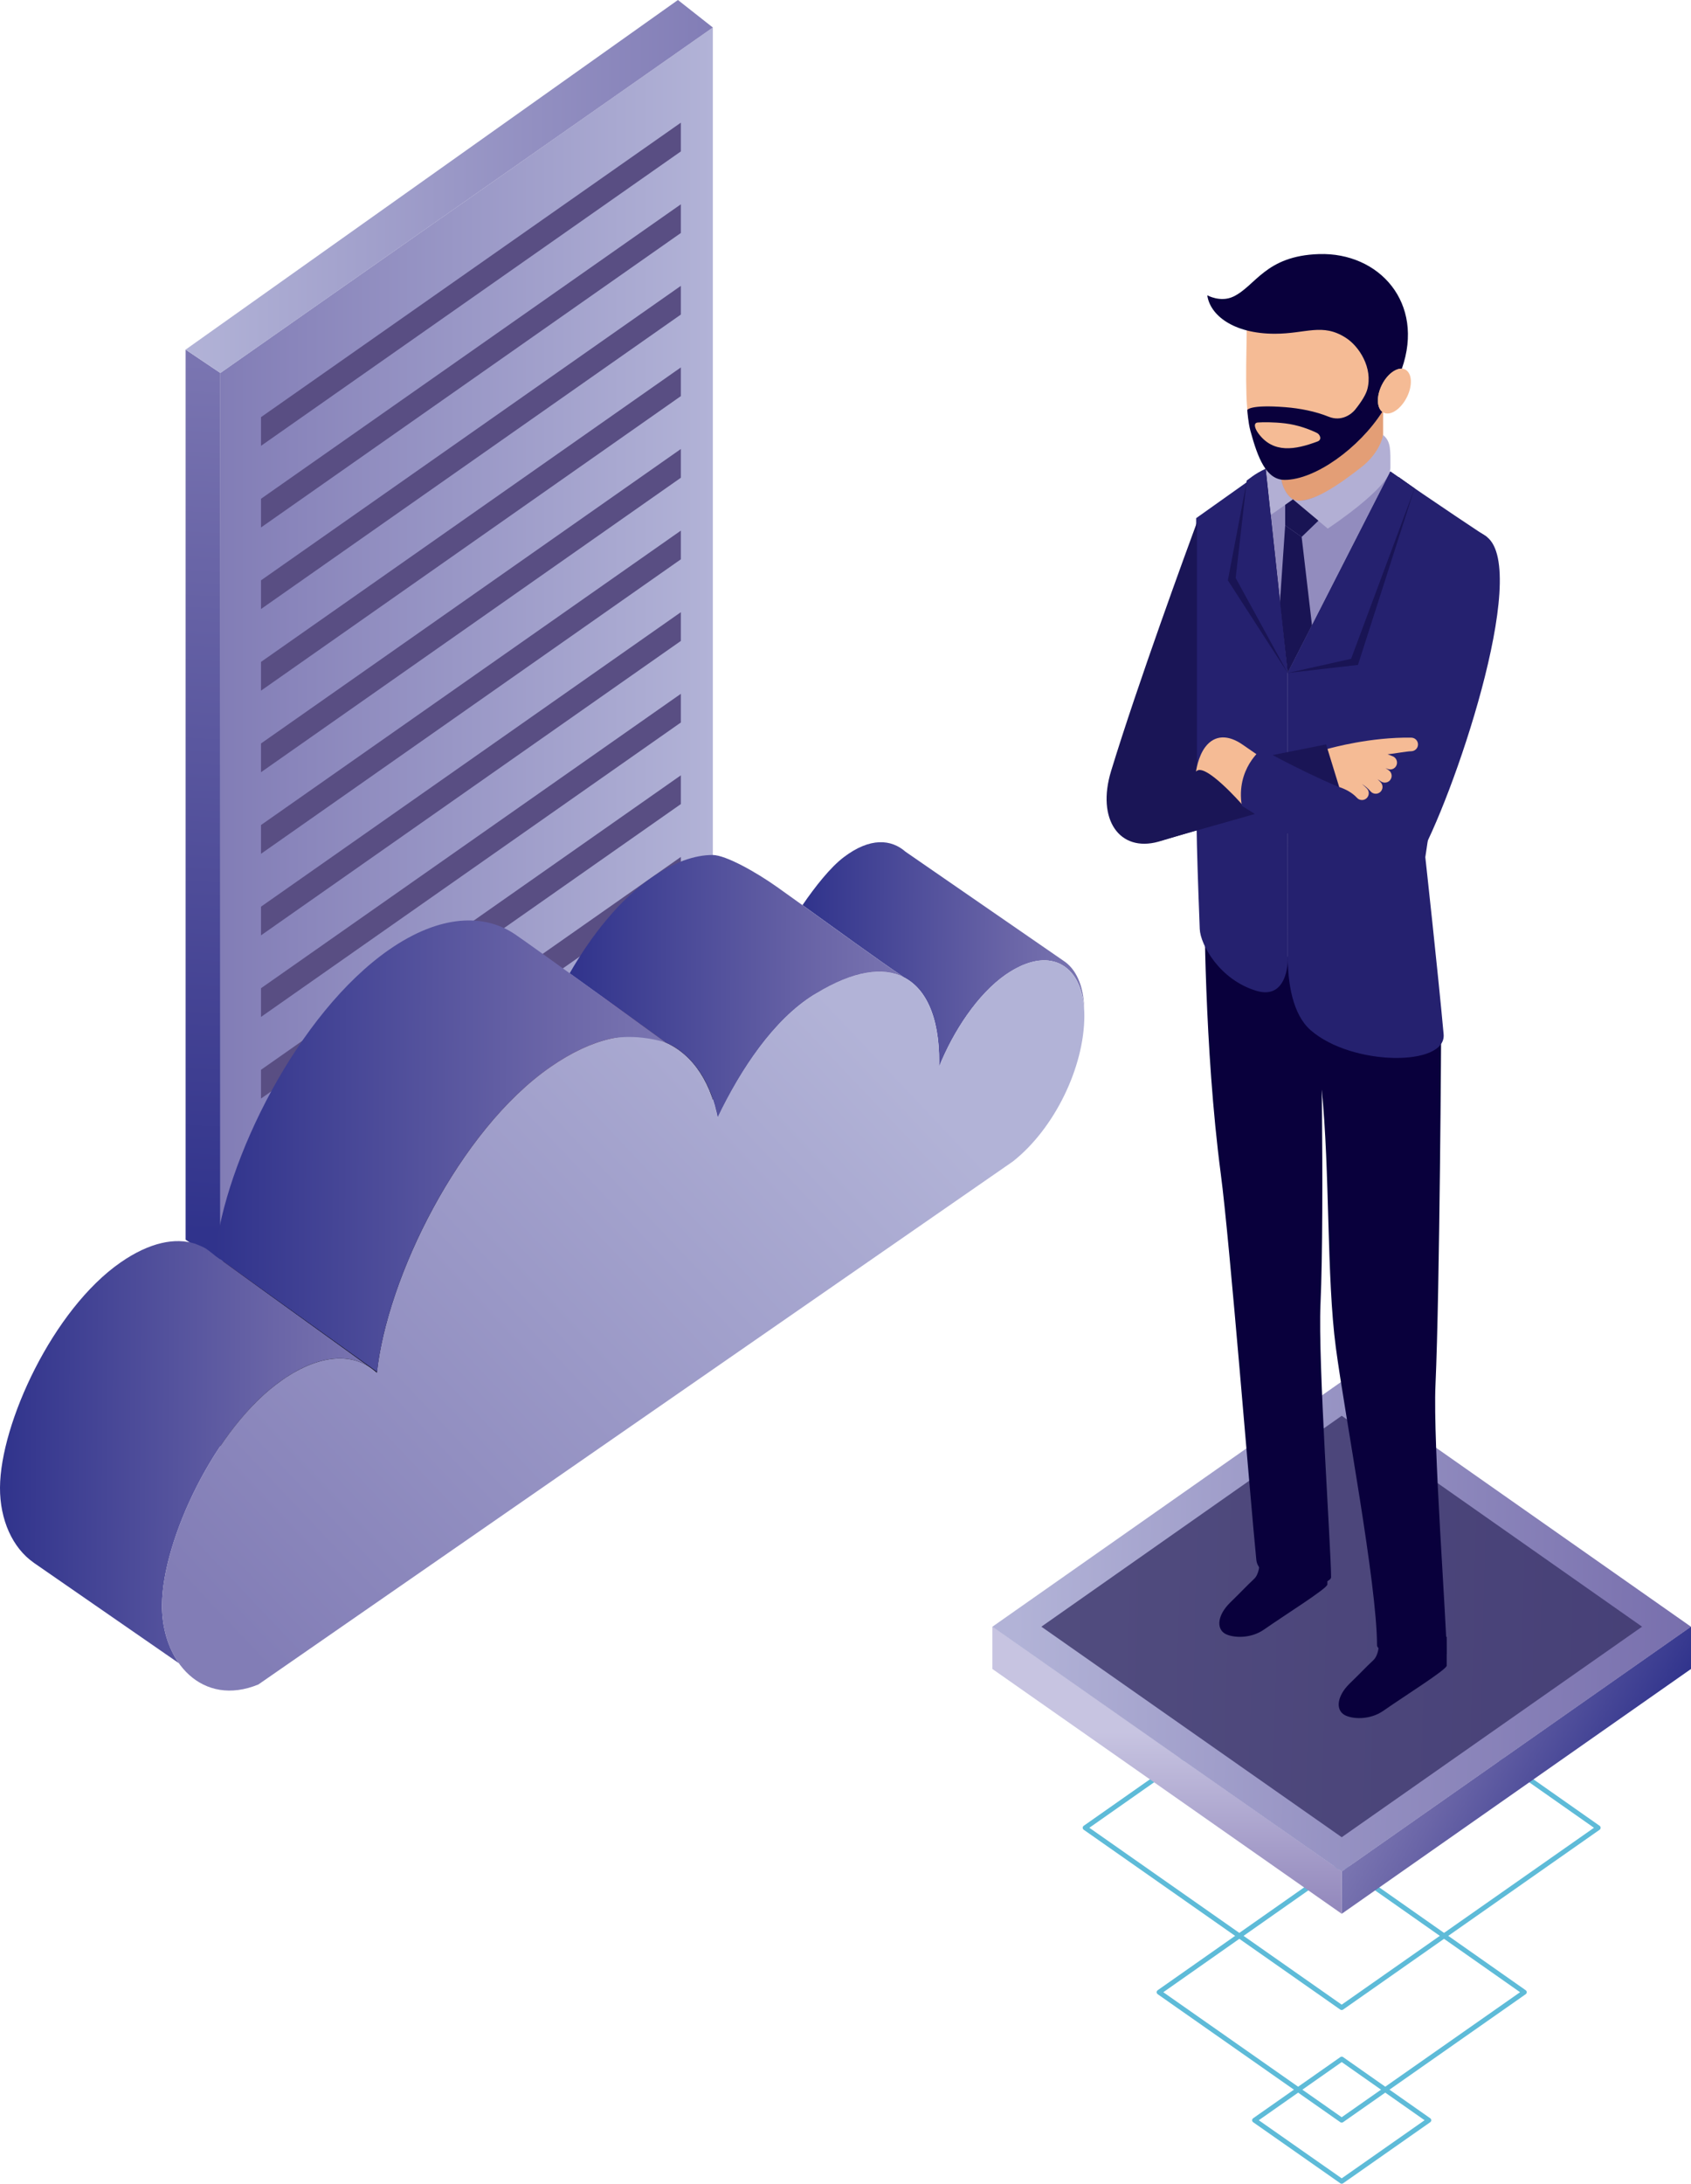 <svg width="333" height="430" viewBox="0 0 333 430" fill="none" xmlns="http://www.w3.org/2000/svg">
<g clip-path="url(#clip0_73_6)">
<path d="M43.389 300.167L140.374 232.157V180.44L43.389 248.449V300.167Z" fill="url(#paint0_linear_73_6)"/>
<path d="M43.389 248.66L140.374 180.65V5.415L43.389 73.425V248.66Z" fill="url(#paint1_linear_73_6)"/>
<path d="M43.389 248.66L36.551 244.064V68.829L43.389 73.425V248.66Z" fill="url(#paint2_linear_73_6)"/>
<path d="M133.502 0L140.374 5.415L43.4 73.437L36.551 68.829L133.502 0Z" fill="url(#paint3_linear_73_6)"/>
<path d="M51.397 87.775L134.076 29.812V24.151L51.397 82.126V87.775Z" fill="#594E83"/>
<path d="M51.397 103.845L134.076 45.87V40.221L51.397 98.196V103.845Z" fill="#594E83"/>
<path d="M51.397 119.903L134.076 61.928V56.279L51.397 114.254V119.903Z" fill="#594E83"/>
<path d="M51.397 135.973L134.076 77.986V72.337L51.397 130.312V135.973Z" fill="#594E83"/>
<path d="M51.397 152.031L134.076 94.056V88.395L51.397 146.37V152.031Z" fill="#594E83"/>
<path d="M51.397 168.089L134.076 110.114V104.465L51.397 162.428V168.089Z" fill="#594E83"/>
<path d="M51.397 184.147L134.076 126.184V120.523L51.397 178.498V184.147Z" fill="#594E83"/>
<path d="M51.397 200.205L134.076 142.242V136.593L51.397 194.556V200.205Z" fill="#594E83"/>
<path d="M51.397 216.275L134.076 158.3V152.639L51.397 210.614V216.275Z" fill="#594E83"/>
<path d="M51.397 232.333L134.076 174.358V168.709L51.397 226.684V232.333Z" fill="#594E83"/>
<path d="M132.378 205.901C132.401 205.901 132.413 205.924 132.436 205.936H132.448C132.436 205.924 132.413 205.924 132.413 205.912C132.401 205.901 132.401 205.901 132.378 205.901Z" fill="url(#paint4_linear_73_6)"/>
<path d="M122.263 204.135C122.157 204.146 122.064 204.158 121.958 204.182C122.064 204.158 122.157 204.146 122.263 204.135Z" fill="url(#paint5_linear_73_6)"/>
<path d="M209.344 189.094L178.331 167.691C175.544 165.235 171.388 164.779 166.143 168.767C163.52 170.756 160.512 174.557 158.03 178.194C165.3 183.41 171.833 188.217 178.003 192.404C177.663 192.229 177.3 192.077 176.926 191.948C182.253 193.889 184.992 200.17 184.945 209.059C184.945 209.386 184.934 209.714 184.922 210.029C187.732 203.035 192.52 195.726 198.081 191.866C198.585 191.527 199.076 191.211 199.568 190.93C199.603 190.907 199.638 190.895 199.674 190.872C200.142 190.615 200.587 190.381 201.043 190.17C201.09 190.147 201.149 190.123 201.196 190.1C201.629 189.913 202.062 189.749 202.483 189.609C202.542 189.585 202.6 189.574 202.659 189.55C203.069 189.422 203.467 189.328 203.877 189.246C203.935 189.235 203.994 189.223 204.041 189.211C204.439 189.141 204.813 189.094 205.188 189.083C205.246 189.083 205.293 189.071 205.352 189.071C205.738 189.059 206.089 189.071 206.452 189.106C206.499 189.106 206.534 189.118 206.581 189.129C206.944 189.176 207.295 189.235 207.623 189.34C207.658 189.34 207.682 189.352 207.717 189.363C208.056 189.469 208.396 189.585 208.724 189.749C208.724 189.749 208.735 189.761 208.747 189.761C210.093 190.416 211.206 191.527 212.025 193.001V193.012C212.224 193.387 212.4 193.773 212.575 194.182C212.575 194.194 212.575 194.205 212.587 194.217C212.751 194.626 212.891 195.059 213.009 195.515C213.009 195.527 213.02 195.539 213.02 195.55C213.149 196.006 213.243 196.486 213.325 196.977V197C213.407 197.503 213.465 198.03 213.5 198.568C213.407 194.042 211.885 190.697 209.344 189.094Z" fill="url(#paint6_linear_73_6)"/>
<path d="M170.533 191.539C170.557 191.539 170.58 191.527 170.604 191.527C171.154 191.433 171.681 191.375 172.196 191.34C171.646 191.375 171.107 191.445 170.533 191.539Z" fill="url(#paint7_linear_73_6)"/>
<path d="M176.75 191.878C175.907 191.585 174.994 191.41 174.034 191.34C174.994 191.41 175.907 191.585 176.75 191.878Z" fill="url(#paint8_linear_73_6)"/>
<path d="M172.406 191.328C172.91 191.305 173.402 191.305 173.882 191.328C173.402 191.305 172.91 191.305 172.406 191.328Z" fill="url(#paint9_linear_73_6)"/>
<path d="M126.056 204.006C125.962 204.006 125.857 203.995 125.763 203.995C125.869 203.995 125.962 204.006 126.056 204.006Z" fill="url(#paint10_linear_73_6)"/>
<path d="M74.226 270.273C74.226 270.238 74.238 270.215 74.238 270.18L73.477 269.642C73.735 269.829 73.981 270.051 74.226 270.273Z" fill="url(#paint11_linear_73_6)"/>
<path d="M31.903 315.956C31.962 303.348 42.311 280.881 55.646 271.63C62.776 266.683 68.923 266.367 73.091 269.349L42.323 247.175C42.323 247.175 40.942 246.052 40.438 245.748C39.97 245.467 38.471 244.871 38.471 244.871C34.526 243.584 29.456 244.578 23.755 248.531C10.42 257.782 0.07 280.25 -3.39851e-06 292.858C-0.035 299.208 2.482 304.752 6.615 307.629L6.673 307.676C6.685 307.676 6.708 307.688 6.72 307.711L35.228 327.441C33.097 324.412 31.868 320.377 31.903 315.956Z" fill="url(#paint12_linear_73_6)"/>
<path d="M213.535 200.076C213.582 190.264 206.956 185.703 198.07 191.866C192.508 195.726 187.72 203.035 184.91 210.029C184.922 209.714 184.934 209.386 184.934 209.059C185.016 193.363 176.411 185.773 160.184 195.913C152.34 200.813 145.912 210.462 141.311 220.017C138.197 204.357 125.155 198.439 108.401 210.053C90.406 222.52 76.17 251.596 74.215 270.285C70.058 266.344 63.432 266.238 55.635 271.642C42.288 280.893 31.95 303.348 31.892 315.968C31.833 327.336 39.935 336.131 50.881 331.628L199.088 228.918L199.475 228.649C207.717 222.134 213.489 210.064 213.535 200.076Z" fill="url(#paint13_linear_73_6)"/>
<path d="M153.007 174.615C148.851 171.668 142.915 168.335 140.328 168.323C136.804 168.323 132.718 169.726 128.269 172.802C122.087 177.083 116.526 184.03 112.182 191.609C120.706 197.737 131.055 205.211 131.055 205.211C131.032 205.211 131.02 205.199 130.997 205.199C131.465 205.398 131.922 205.632 132.366 205.877C132.378 205.877 132.402 205.889 132.413 205.889C132.437 205.901 132.448 205.912 132.46 205.912C132.519 205.948 132.577 205.994 132.647 206.029C133.525 206.544 134.357 207.164 135.118 207.877C135.2 207.948 135.282 208.029 135.364 208.111C135.738 208.474 136.101 208.836 136.452 209.246C136.452 209.246 136.452 209.246 136.452 209.257C136.804 209.655 137.12 210.088 137.448 210.532C137.518 210.638 137.588 210.743 137.67 210.836C137.974 211.292 138.267 211.737 138.548 212.228C138.56 212.24 138.56 212.24 138.56 212.251C138.841 212.743 139.098 213.257 139.344 213.784C139.403 213.912 139.461 214.041 139.52 214.181C139.754 214.719 139.988 215.257 140.187 215.83C140.187 215.83 140.199 215.842 140.199 215.854C140.398 216.427 140.585 217.023 140.761 217.631C140.796 217.784 140.843 217.936 140.878 218.088C141.042 218.707 141.194 219.339 141.323 219.994C145.912 210.439 152.351 200.79 160.195 195.889C160.348 195.796 160.476 195.714 160.617 195.644C168.086 191.082 173.917 190.311 177.991 192.392C170.44 187.27 162.338 181.223 153.007 174.615Z" fill="url(#paint14_linear_73_6)"/>
<path d="M108.413 210.041C112.557 207.164 116.479 205.363 120.085 204.521C120.085 204.521 124.593 203.328 131.067 205.211C131.067 205.211 104.409 185.948 101.4 183.925C95.382 179.855 86.707 179.983 76.662 186.942C58.667 199.41 44.29 228.485 42.335 247.175L74.25 270.086C76.275 251.397 90.477 222.473 108.413 210.041Z" fill="url(#paint15_linear_73_6)"/>
<path d="M264.206 324.377H264.218L314.724 359.838L264.218 395.241H264.206L213.688 359.838L264.206 324.377Z" stroke="#5EBBD8" stroke-width="0.956" stroke-miterlimit="10" stroke-linecap="round" stroke-linejoin="round"/>
<path d="M264.206 366.972H264.218L300.172 392.212L264.218 417.404H264.206L228.252 392.212L264.206 366.972Z" stroke="#5EBBD8" stroke-width="0.956" stroke-miterlimit="10" stroke-linecap="round" stroke-linejoin="round"/>
<path d="M264.218 405.381L281.369 417.416L264.218 429.439L247.054 417.416L264.218 405.381Z" stroke="#5EBBD8" stroke-width="0.956" stroke-miterlimit="10" stroke-linecap="round" stroke-linejoin="round"/>
<path d="M264.218 376.773L333 328.576V320.214L264.218 368.423V376.773Z" fill="url(#paint16_linear_73_6)"/>
<path d="M264.218 376.773L195.424 328.576V320.214L264.218 368.423V376.773Z" fill="url(#paint17_linear_73_6)"/>
<path d="M264.218 271.981L333 320.26L264.218 368.458L195.424 320.26L264.218 271.981Z" fill="url(#paint18_linear_73_6)"/>
<path opacity="0.8" d="M264.218 278.729L323.365 320.249L264.218 361.698L205.071 320.249L264.218 278.729Z" fill="#3A3469"/>
<path d="M264.791 337.64C266.243 338.447 269.72 338.704 272.448 336.786C276.487 333.956 284.893 328.705 284.893 327.921C284.893 327.278 284.893 326.038 284.893 326.038V323.465V322.249H271.57C271.57 322.249 271.547 323.114 271.547 323.441C271.547 323.956 271.476 325.886 270.434 326.857C268.948 328.248 268.151 329.149 265.74 331.488C263.234 333.956 263 336.646 264.791 337.64Z" fill="#09003C"/>
<path d="M271.172 323.944C271.172 324.634 273.677 326.564 277.752 327.36C280.515 327.898 284.893 326.365 284.893 325.465C284.893 319.921 282.165 284.098 282.681 272.694C283.535 253.595 283.805 201.784 283.805 201.784L259.956 192.626C259.956 192.626 258.762 199.889 260.284 214.626C261.9 230.391 261.232 251.525 263.059 265.291C264.826 278.589 271.172 311.863 271.172 323.944Z" fill="#09003C"/>
<path d="M241.282 321.652C242.734 322.447 246.223 322.705 248.939 320.798C252.978 317.968 261.396 312.717 261.396 311.933C261.396 311.29 261.396 310.05 261.396 310.05V307.477V306.261H248.073C248.073 306.261 248.049 307.126 248.049 307.454C248.049 307.968 247.979 309.898 246.937 310.869C245.45 312.26 244.654 313.161 242.254 315.5C239.725 317.968 239.491 320.658 241.282 321.652Z" fill="#09003C"/>
<path d="M247.406 307.138C247.616 309.243 250.403 310.974 253.833 311.933C256.549 312.681 262.122 311.828 262.122 310.483C262.122 304.939 259.523 268.145 260.038 256.742C260.893 237.643 259.968 192.626 259.968 192.626L237.185 177.469C237.185 177.469 237.126 206.298 240.404 231.116C242.172 244.403 246.188 295.126 247.406 307.138Z" fill="#09003C"/>
<path d="M273.806 92.828L249.244 92.29L253.575 132.488L273.806 92.828Z" fill="#928CBE"/>
<path d="M249.244 92.29L253.587 132.476L253.599 189.071C253.599 189.071 253.587 196.919 247.429 195.071C240.147 192.895 236.377 185.948 236.26 182.896C235.522 163.224 235.534 163.563 235.534 129.236L235.557 102.009L249.244 92.29Z" fill="#25216F"/>
<path d="M253.575 132.488L273.806 92.828C282.142 98.687 292.808 105.705 292.808 105.705L284.905 140.534L280.679 168.756C280.679 168.756 283.137 191.012 284.285 203.608C284.87 210.018 266.231 209.912 258.106 202.825C254.512 199.69 253.587 193.48 253.587 188.17C253.575 174.849 253.575 132.488 253.575 132.488Z" fill="#25216F"/>
<path d="M253.634 64.677C255.437 63.753 258.504 63.238 260.717 63.238C267.601 63.238 272.366 69.624 272.366 76.501V85.635C272.366 90.033 262.778 97.296 256.889 98.477C255.718 98.711 255.004 98.524 254.617 98.313C253.786 97.869 253.06 96.664 252.92 96.372C252.299 95.144 252.042 92.641 252.042 92.641L253.634 64.677Z" fill="#E39E76"/>
<path d="M260.811 50.314C269.264 50.314 275.118 58.162 275.118 66.595V72.559C275.118 81.998 261.42 94.465 252.967 94.465C248.74 94.465 247.944 89.389 246.223 84.161C244.982 80.372 245.509 69.495 245.509 64.852C245.509 56.408 252.358 50.314 260.811 50.314Z" fill="#F5BB95"/>
<path d="M272.366 85.635C272.366 85.635 271.886 88.992 268.116 91.951C264.346 94.91 257.779 99.74 254.617 98.325L261.466 104.067C261.466 104.067 273.806 95.939 273.806 92.15C273.806 88.501 273.935 86.957 272.366 85.635Z" fill="#B2AFD4"/>
<path d="M252.311 94.418C252.311 94.418 252.674 97.015 254.606 98.325L250.192 101.424L249.232 92.302C249.244 92.29 250.438 94.032 252.311 94.418Z" fill="#B2AFD4"/>
<path d="M253.084 103.436V99.389L254.617 98.313L259.628 102.512L256.327 105.705L253.084 103.436Z" fill="#191454"/>
<path d="M256.327 105.705L258.364 123.108L253.575 132.488L252.042 118.675L253.084 103.436L256.327 105.705Z" fill="#191454"/>
<path d="M267.414 130.909L278.56 96.161L275.434 93.915L253.575 132.488L267.414 130.909Z" fill="#191454"/>
<path d="M253.575 132.488L241.798 114.254L245.532 94.617L249.244 92.29L253.575 132.488Z" fill="#191454"/>
<path d="M253.575 132.488L266.068 129.704L278.56 96.161L273.806 92.828L253.575 132.488Z" fill="#25216F"/>
<path d="M253.575 132.488L243.331 113.786L245.521 94.629C245.521 94.629 247.195 93.167 249.232 92.302L253.575 132.488Z" fill="#25216F"/>
<path d="M218.804 151.785C224.037 134.628 233.86 107.857 235.71 102.839V163.434L228.135 165.703C220.443 167.843 215.889 161.317 218.804 151.785Z" fill="#1A1556"/>
<path d="M228.615 165.493L263.878 155.505L261.15 146.557L225.231 153.692L228.615 165.493Z" fill="#1A1556"/>
<path d="M244.549 158.335C244.549 158.335 237.126 149.844 235.522 151.914C235.522 151.914 235.885 148.99 237.36 147.049C239.21 144.628 241.868 144.651 244.654 146.569C247.441 148.499 249.22 149.715 249.22 149.715L244.549 158.335Z" fill="#F5BB95"/>
<path d="M244.549 158.639C244.549 158.639 259.113 167.949 270.68 173.06C273.865 174.475 277.377 172.393 279.133 169.411C285.982 157.738 301.413 112.395 292.808 105.705C285.666 100.149 280.55 114.453 277.436 125.739C275.164 133.985 271.184 150.288 269.521 154.627C268.901 156.241 268.07 156.674 266.7 156.159C258.282 152.99 248.448 147.481 248.448 147.481C248.448 147.481 243.343 151.353 244.549 158.639Z" fill="#25216F"/>
<path d="M261.42 147.446C262.309 147.201 269.931 145.095 277.916 145.224C278.653 145.236 279.25 145.832 279.239 146.581C279.227 147.318 278.642 147.891 277.881 147.902C277.131 147.891 273.97 148.464 273.244 148.499C273.596 148.628 273.958 148.756 274.321 148.92C275 149.224 275.293 150.019 274.989 150.698C274.684 151.376 273.888 151.668 273.221 151.364C273.092 151.306 272.963 151.259 272.835 151.212C273.069 151.364 273.303 151.505 273.525 151.68C274.111 152.125 274.228 152.967 273.771 153.551C273.514 153.902 273.115 154.078 272.706 154.078C272.425 154.078 272.132 153.984 271.886 153.809C271.687 153.657 271.488 153.54 271.289 153.411C271.512 153.622 271.722 153.832 271.933 154.066C272.413 154.627 272.343 155.469 271.781 155.949C271.523 156.159 271.219 156.265 270.914 156.265C270.54 156.265 270.165 156.113 269.896 155.797C269.381 155.2 268.807 154.733 268.21 154.358C268.55 154.639 268.889 154.931 269.193 155.259C269.697 155.809 269.65 156.651 269.111 157.154C268.854 157.388 268.526 157.504 268.21 157.504C267.847 157.504 267.484 157.364 267.227 157.072C266.302 156.066 265.037 155.388 263.726 154.943L261.42 147.446Z" fill="#F5BB95"/>
<path d="M269.252 76.665C269.018 77.542 268.257 78.922 266.84 80.676C266.185 81.483 264.218 83.074 261.654 82.044C259.066 80.992 255.976 80.384 253.084 80.162C246.106 79.612 245.626 80.711 245.626 80.711C245.626 80.711 245.778 83.144 246.247 84.863C247.698 90.173 249.349 94.477 252.99 94.477C259.02 94.477 267.707 88.138 272.202 81.074C271.102 80.22 271.043 77.975 272.132 75.787C273.127 73.799 274.755 72.536 276.054 72.606C280.608 59.648 271.617 49.648 259.734 50.022C249.138 50.361 247.277 56.326 242.84 58.408C240.334 59.577 237.747 58.139 237.747 58.139C238.262 61.998 242.828 65.706 251.047 65.706C257.193 65.706 260.424 63.53 265.037 66.513C267.636 68.174 270.411 72.431 269.252 76.665ZM259.464 86.91C255.004 88.582 250.754 89.296 247.827 85.354C247.089 84.36 246.762 83.249 247.687 83.179C248.611 83.109 250.777 83.074 253.084 83.354C255.613 83.67 257.767 84.477 259.347 85.237C259.944 85.541 260.389 86.559 259.464 86.91Z" fill="#09003C"/>
<path d="M272.132 75.764C270.961 78.103 271.102 80.559 272.46 81.237C273.818 81.916 275.855 80.559 277.038 78.22C278.22 75.881 278.068 73.425 276.71 72.746C275.363 72.068 273.303 73.425 272.132 75.764Z" fill="#F5BB95"/>
</g>
<defs>
<linearGradient id="paint0_linear_73_6" x1="105.426" y1="266.39" x2="79.594" y2="216.522" gradientUnits="userSpaceOnUse">
<stop offset="0.133"/>
<stop offset="0.315"/>
<stop offset="0.432"/>
<stop offset="0.531"/>
<stop offset="0.62" stop-color="#020000"/>
<stop offset="0.702" stop-color="#260D11"/>
<stop offset="0.779" stop-color="#43262D"/>
<stop offset="0.852" stop-color="#643F4C"/>
<stop offset="0.922" stop-color="#955E78"/>
<stop offset="0.987" stop-color="#D58BB3"/>
<stop offset="1" stop-color="#E195BF"/>
</linearGradient>
<linearGradient id="paint1_linear_73_6" x1="43.392" y1="127.041" x2="140.376" y2="127.041" gradientUnits="userSpaceOnUse">
<stop stop-color="#827DB6"/>
<stop offset="1" stop-color="#B2B3D7"/>
</linearGradient>
<linearGradient id="paint2_linear_73_6" x1="35.266" y1="242.408" x2="44.853" y2="71.57" gradientUnits="userSpaceOnUse">
<stop stop-color="#30338C"/>
<stop offset="0.246" stop-color="#434293"/>
<stop offset="0.725" stop-color="#6662A5"/>
<stop offset="1" stop-color="#7A75B1"/>
</linearGradient>
<linearGradient id="paint3_linear_73_6" x1="36.549" y1="36.717" x2="140.376" y2="36.717" gradientUnits="userSpaceOnUse">
<stop stop-color="#B2B3D7"/>
<stop offset="1" stop-color="#827DB6"/>
</linearGradient>
<linearGradient id="paint4_linear_73_6" x1="132.381" y1="205.913" x2="132.455" y2="205.913" gradientUnits="userSpaceOnUse">
<stop stop-color="#30338C"/>
<stop offset="0.742" stop-color="#6A65A7"/>
<stop offset="1" stop-color="#7A75B1"/>
</linearGradient>
<linearGradient id="paint5_linear_73_6" x1="121.956" y1="204.151" x2="122.265" y2="204.153" gradientUnits="userSpaceOnUse">
<stop stop-color="#30338C"/>
<stop offset="0.742" stop-color="#6A65A7"/>
<stop offset="1" stop-color="#7A75B1"/>
</linearGradient>
<linearGradient id="paint6_linear_73_6" x1="157.969" y1="187.804" x2="213.54" y2="188.093" gradientUnits="userSpaceOnUse">
<stop stop-color="#30338C"/>
<stop offset="0.742" stop-color="#6A65A7"/>
<stop offset="1" stop-color="#7A75B1"/>
</linearGradient>
<linearGradient id="paint7_linear_73_6" x1="170.532" y1="191.439" x2="172.185" y2="191.448" gradientUnits="userSpaceOnUse">
<stop stop-color="#30338C"/>
<stop offset="0.742" stop-color="#6A65A7"/>
<stop offset="1" stop-color="#7A75B1"/>
</linearGradient>
<linearGradient id="paint8_linear_73_6" x1="174.03" y1="191.605" x2="176.751" y2="191.62" gradientUnits="userSpaceOnUse">
<stop stop-color="#30338C"/>
<stop offset="0.742" stop-color="#6A65A7"/>
<stop offset="1" stop-color="#7A75B1"/>
</linearGradient>
<linearGradient id="paint9_linear_73_6" x1="172.402" y1="191.316" x2="173.872" y2="191.324" gradientUnits="userSpaceOnUse">
<stop stop-color="#30338C"/>
<stop offset="0.742" stop-color="#6A65A7"/>
<stop offset="1" stop-color="#7A75B1"/>
</linearGradient>
<linearGradient id="paint10_linear_73_6" x1="125.766" y1="204.002" x2="126.059" y2="204.004" gradientUnits="userSpaceOnUse">
<stop stop-color="#30338C"/>
<stop offset="0.742" stop-color="#6A65A7"/>
<stop offset="1" stop-color="#7A75B1"/>
</linearGradient>
<linearGradient id="paint11_linear_73_6" x1="73.471" y1="269.956" x2="74.233" y2="269.96" gradientUnits="userSpaceOnUse">
<stop stop-color="#30338C"/>
<stop offset="0.742" stop-color="#6A65A7"/>
<stop offset="1" stop-color="#7A75B1"/>
</linearGradient>
<linearGradient id="paint12_linear_73_6" x1="0.038" y1="285.705" x2="73.01" y2="286.085" gradientUnits="userSpaceOnUse">
<stop stop-color="#30338C"/>
<stop offset="0.742" stop-color="#6A65A7"/>
<stop offset="1" stop-color="#7A75B1"/>
</linearGradient>
<linearGradient id="paint13_linear_73_6" x1="45.198" y1="321.858" x2="170.198" y2="203.409" gradientUnits="userSpaceOnUse">
<stop stop-color="#827DB6"/>
<stop offset="1" stop-color="#B2B3D7"/>
</linearGradient>
<linearGradient id="paint14_linear_73_6" x1="112.169" y1="194.015" x2="177.98" y2="194.358" gradientUnits="userSpaceOnUse">
<stop stop-color="#30338C"/>
<stop offset="0.742" stop-color="#6A65A7"/>
<stop offset="1" stop-color="#7A75B1"/>
</linearGradient>
<linearGradient id="paint15_linear_73_6" x1="42.441" y1="225.446" x2="130.951" y2="225.906" gradientUnits="userSpaceOnUse">
<stop stop-color="#30338C"/>
<stop offset="0.742" stop-color="#6A65A7"/>
<stop offset="1" stop-color="#7A75B1"/>
</linearGradient>
<linearGradient id="paint16_linear_73_6" x1="317.367" y1="358.503" x2="280.285" y2="338.686" gradientUnits="userSpaceOnUse">
<stop stop-color="#30338C"/>
<stop offset="0.742" stop-color="#6A65A7"/>
<stop offset="1" stop-color="#7A75B1"/>
</linearGradient>
<linearGradient id="paint17_linear_73_6" x1="229.819" y1="377.51" x2="229.819" y2="341.02" gradientUnits="userSpaceOnUse">
<stop stop-color="#9186BB"/>
<stop offset="1" stop-color="#C7C4E1"/>
</linearGradient>
<linearGradient id="paint18_linear_73_6" x1="331.737" y1="321.805" x2="200.13" y2="318.705" gradientUnits="userSpaceOnUse">
<stop stop-color="#786FAD"/>
<stop offset="1" stop-color="#B2B3D7"/>
</linearGradient>
<clipPath id="clip0_73_6">
<rect width="333" height="430" fill="white"/>
</clipPath>
</defs>
</svg>
